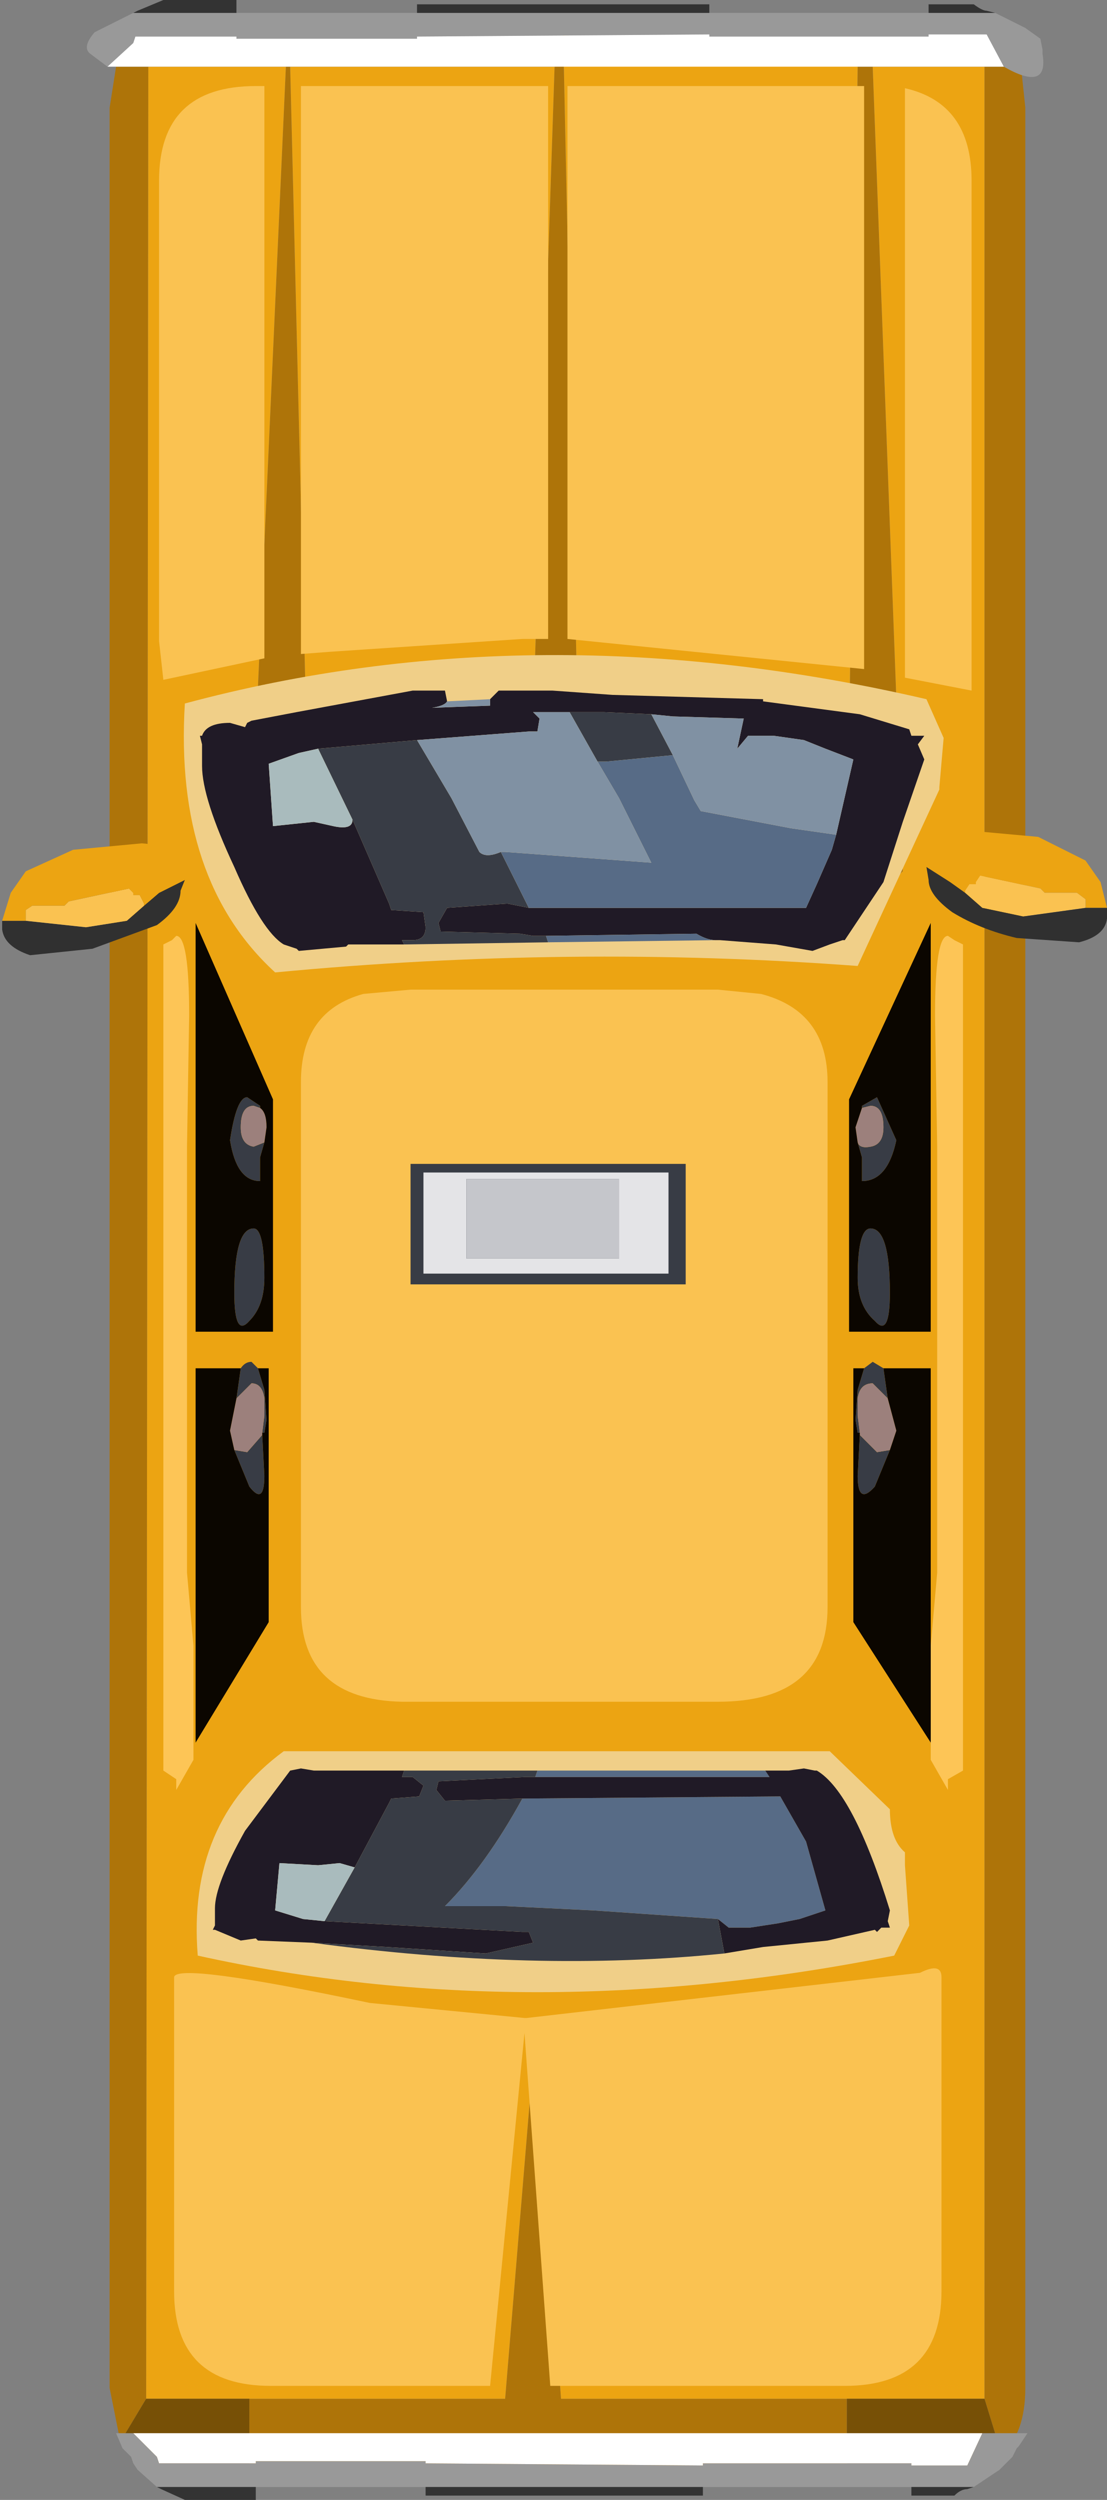 <?xml version="1.0" encoding="UTF-8" standalone="no"?>
<svg xmlns:xlink="http://www.w3.org/1999/xlink" height="58.1px" width="25.75px" xmlns="http://www.w3.org/2000/svg">
  <rect width="100%" height="100%" fill="#808080" stroke="none"/>
  <g transform="matrix(1, 0, 0, 1, 12.8, 29.0)">
    <path d="M10.1 -27.45 L10.95 -27.45 11.05 -26.5 11.05 26.5 Q11.05 27.55 10.5 28.05 L10.1 26.75 10.1 -27.45 M6.9 28.7 L-7.0 28.7 -7.0 26.75 -1.05 26.75 -0.35 18.3 0.25 26.75 6.9 26.75 6.9 28.7 M-10.0 27.75 L-10.25 26.5 -10.25 -26.5 -10.1 -27.45 -9.35 -27.45 -9.4 26.75 -10.0 27.75 M-6.15 -27.45 L-6.05 -27.45 -5.55 -7.05 -7.0 -8.6 -6.15 -27.45 M0.1 -27.45 L0.3 -28.2 0.7 -9.3 -0.5 -9.3 0.1 -27.45 M7.15 -27.45 L7.5 -27.45 8.2 -8.75 6.9 -7.55 7.15 -27.45" fill="#ae7409" fill-rule="evenodd" stroke="none"/>
    <path d="M10.1 -27.45 L10.1 26.75 6.9 26.75 0.25 26.75 -0.35 18.3 -1.05 26.75 -7.0 26.75 -9.4 26.75 -9.35 -27.45 -6.15 -27.45 -7.0 -8.6 -5.55 -7.05 -6.05 -27.45 0.1 -27.45 -0.5 -9.3 0.7 -9.3 0.3 -28.2 7.15 -27.45 6.9 -7.55 8.2 -8.75 7.5 -27.45 10.1 -27.45" fill="#eca412" fill-rule="evenodd" stroke="none"/>
    <path d="M10.1 26.75 L10.5 28.05 Q10.0 28.7 8.8 28.7 L6.9 28.7 6.9 26.75 10.1 26.75 M-7.0 28.7 L-8.0 28.7 Q-9.45 28.7 -10.0 27.75 L-9.4 26.75 -7.0 26.75 -7.0 28.7" fill="#775006" fill-rule="evenodd" stroke="none"/>
    <path d="M3.7 -28.7 L8.8 -28.7 10.35 -28.7 11.05 -28.35 11.4 -28.1 11.45 -27.85 11.45 -27.75 Q11.6 -26.85 10.55 -27.45 L10.15 -28.2 8.8 -28.2 8.8 -28.15 3.7 -28.15 3.7 -28.2 -3.1 -28.15 -3.1 -28.1 -7.3 -28.1 -7.3 -28.15 -9.65 -28.15 -9.7 -28.0 -10.3 -27.45 -10.7 -27.75 Q-10.9 -27.9 -10.6 -28.25 L-9.7 -28.7 -7.3 -28.7 -3.1 -28.7 3.7 -28.7" fill="#999999" fill-rule="evenodd" stroke="none"/>
    <path d="M10.55 -27.45 L-10.3 -27.45 -9.7 -28.0 -9.65 -28.15 -7.3 -28.15 -7.3 -28.1 -3.1 -28.1 -3.1 -28.15 3.7 -28.2 3.7 -28.15 8.8 -28.15 8.8 -28.2 10.15 -28.2 10.55 -27.45" fill="#ffffff" fill-rule="evenodd" stroke="none"/>
    <path d="M8.8 -28.7 L8.8 -28.9 9.4 -28.9 9.85 -28.9 Q10.05 -28.75 10.15 -28.75 L10.35 -28.7 8.8 -28.7 M-9.7 -28.7 L-9.6 -28.75 -9.0 -29.0 -8.45 -29.0 -7.3 -29.0 -7.3 -28.7 -9.7 -28.7 M-3.1 -28.7 L-3.1 -28.9 3.7 -28.9 3.7 -28.7 -3.1 -28.7" fill="#333333" fill-rule="evenodd" stroke="none"/>
    <path d="M10.05 27.55 L11.1 27.55 10.9 27.85 10.85 27.9 10.75 28.1 10.45 28.4 9.85 28.8 8.4 28.8 3.55 28.8 -2.9 28.8 -6.85 28.8 -9.15 28.8 -9.6 28.4 -9.7 28.25 -9.75 28.1 -9.95 27.9 -10.1 27.55 -9.7 27.55 -9.15 28.1 -9.1 28.25 -6.85 28.25 -6.85 28.2 -2.9 28.2 -2.9 28.25 3.55 28.3 3.55 28.25 8.4 28.25 8.4 28.3 9.7 28.3 10.05 27.55" fill="#999999" fill-rule="evenodd" stroke="none"/>
    <path d="M9.85 28.8 L9.7 28.85 Q9.55 28.85 9.4 29.0 L8.95 29.0 8.4 29.0 8.4 28.8 9.85 28.8 M3.55 28.8 L3.55 29.0 -2.9 29.0 -2.9 28.8 3.55 28.8 M-6.85 28.8 L-6.85 29.1 -7.95 29.1 -8.5 29.1 -9.05 28.85 -9.15 28.8 -6.85 28.8" fill="#333333" fill-rule="evenodd" stroke="none"/>
    <path d="M-9.7 27.55 L10.05 27.55 9.7 28.3 8.4 28.3 8.4 28.25 3.55 28.25 3.55 28.3 -2.9 28.25 -2.9 28.2 -6.85 28.2 -6.85 28.25 -9.1 28.25 -9.15 28.1 -9.7 27.55" fill="#ffffff" fill-rule="evenodd" stroke="none"/>
    <path d="M8.25 14.35 L8.35 15.75 8.0 16.45 Q-0.5 18.15 -8.2 16.45 -8.45 13.35 -6.2 11.7 L6.5 11.7 7.9 13.05 Q7.9 13.75 8.25 14.05 L8.25 14.35" fill="#f0cf88" fill-rule="evenodd" stroke="none"/>
    <path d="M-0.3 12.15 L5.0 12.15 5.1 12.3 -0.35 12.3 -0.3 12.15 M-0.65 12.8 L5.35 12.75 5.95 13.8 6.4 15.4 5.8 15.6 5.55 15.65 5.3 15.7 4.65 15.8 4.6 15.8 4.3 15.8 4.15 15.8 3.9 15.6 1.0 15.4 -1.05 15.3 -2.45 15.3 Q-1.5 14.35 -0.65 12.8" fill="#576b86" fill-rule="evenodd" stroke="none"/>
    <path d="M5.0 12.15 L5.55 12.15 5.9 12.1 6.15 12.15 6.2 12.15 Q7.05 12.65 7.9 15.4 L7.85 15.65 7.9 15.8 7.7 15.8 7.6 15.9 7.55 15.85 6.45 16.1 4.95 16.25 4.05 16.4 3.9 15.6 4.15 15.8 4.3 15.8 4.6 15.8 4.65 15.8 5.3 15.7 5.55 15.65 5.8 15.6 6.4 15.4 5.95 13.8 5.35 12.75 -0.65 12.8 -2.45 12.85 -2.65 12.6 -2.6 12.4 -0.6 12.3 -0.35 12.3 5.1 12.3 5.0 12.15 M-5.55 16.15 L-6.8 16.1 -6.85 16.05 -7.2 16.1 -7.8 15.85 -7.85 15.85 -7.8 15.75 -7.8 15.35 Q-7.8 14.8 -7.1 13.55 L-6.05 12.15 -5.8 12.1 -5.5 12.15 -3.4 12.15 -3.45 12.3 -3.2 12.3 -2.95 12.5 -3.05 12.75 -3.7 12.8 -3.75 12.9 -4.55 14.4 -4.9 14.3 -5.4 14.35 -6.3 14.3 -6.4 15.4 -5.75 15.6 -5.25 15.65 -0.65 15.9 -0.5 15.9 -0.4 16.15 -1.5 16.4 -3.8 16.25 -5.55 16.15" fill="#201a26" fill-rule="evenodd" stroke="none"/>
    <path d="M4.05 16.4 Q-0.35 16.85 -5.55 16.15 L-3.8 16.25 -1.5 16.4 -0.4 16.15 -0.5 15.9 -0.65 15.9 -5.25 15.65 -4.55 14.4 -3.75 12.9 -3.7 12.8 -3.05 12.75 -2.95 12.5 -3.2 12.3 -3.45 12.3 -3.4 12.15 -0.3 12.15 -0.35 12.3 -0.6 12.3 -2.6 12.4 -2.65 12.6 -2.45 12.85 -0.65 12.8 Q-1.5 14.35 -2.45 15.3 L-1.05 15.3 1.0 15.4 3.9 15.6 4.05 16.4" fill="#383c45" fill-rule="evenodd" stroke="none"/>
    <path d="M-5.25 15.65 L-5.75 15.6 -6.4 15.4 -6.3 14.3 -5.4 14.35 -4.9 14.3 -4.55 14.4 -5.25 15.65" fill="#a9bbbd" fill-rule="evenodd" stroke="none"/>
    <path d="M7.15 -6.55 Q0.45 -7.05 -6.4 -6.4 -8.75 -8.55 -8.5 -12.65 -0.3 -14.85 8.75 -12.75 L9.15 -11.85 9.05 -10.7 9.05 -10.65 7.15 -6.55" fill="#f0cf88" fill-rule="evenodd" stroke="none"/>
    <path d="M-1.4 -12.75 L-1.2 -12.95 0.05 -12.95 1.45 -12.85 4.95 -12.75 4.95 -12.7 7.2 -12.4 8.35 -12.05 8.4 -11.9 8.7 -11.9 8.55 -11.7 8.7 -11.35 8.2 -9.9 7.75 -8.5 6.85 -7.15 6.8 -7.15 6.5 -7.05 6.1 -6.9 5.25 -7.05 3.95 -7.15 3.85 -7.15 Q3.65 -7.15 3.4 -7.3 L-0.1 -7.25 -0.4 -7.25 -0.7 -7.3 -2.55 -7.35 -2.6 -7.55 -2.4 -7.9 -1.0 -8.0 -0.5 -7.9 5.95 -7.9 6.2 -8.45 6.55 -9.25 6.65 -9.6 7.05 -11.35 6.4 -11.6 6.15 -11.7 5.9 -11.8 5.2 -11.9 5.15 -11.9 4.85 -11.9 4.6 -11.9 4.35 -11.6 4.5 -12.3 2.85 -12.35 2.35 -12.4 1.25 -12.45 0.45 -12.45 -0.4 -12.45 -0.25 -12.3 -0.3 -12.0 -0.5 -12.0 -3.1 -11.8 -5.4 -11.6 -5.85 -11.5 -6.55 -11.25 -6.45 -9.8 -5.5 -9.9 -5.05 -9.8 Q-4.6 -9.7 -4.6 -9.95 L-3.75 -8.0 -3.7 -7.85 -2.95 -7.8 -2.9 -7.45 Q-2.9 -7.15 -3.2 -7.15 L-3.45 -7.15 -3.4 -7.05 -4.7 -7.05 -4.75 -7.0 -5.85 -6.9 -5.9 -6.95 -6.2 -7.05 Q-6.7 -7.35 -7.35 -8.85 -8.1 -10.45 -8.1 -11.2 L-8.1 -11.7 -8.15 -11.9 -8.1 -11.9 Q-8.0 -12.2 -7.45 -12.2 L-7.1 -12.1 -7.05 -12.2 -6.95 -12.25 -5.9 -12.45 -3.2 -12.95 -2.45 -12.95 -2.4 -12.7 Q-2.45 -12.6 -2.75 -12.55 L-1.4 -12.6 -1.4 -12.75" fill="#201a26" fill-rule="evenodd" stroke="none"/>
    <path d="M-0.05 -7.1 L-3.4 -7.05 -3.45 -7.15 -3.2 -7.15 Q-2.9 -7.15 -2.9 -7.45 L-2.95 -7.8 -3.7 -7.85 -3.75 -8.0 -4.6 -9.95 -5.4 -11.6 -3.1 -11.8 -2.3 -10.45 -1.65 -9.2 Q-1.5 -9.05 -1.15 -9.2 L-0.5 -7.9 -1.0 -8.0 -2.4 -7.9 -2.6 -7.55 -2.55 -7.35 -0.7 -7.3 -0.4 -7.25 -0.1 -7.25 -0.05 -7.1 M0.45 -12.45 L1.25 -12.45 2.35 -12.4 2.85 -11.45 1.3 -11.3 1.1 -11.3 0.45 -12.45" fill="#383c45" fill-rule="evenodd" stroke="none"/>
    <path d="M3.85 -7.15 L-0.05 -7.1 -0.1 -7.25 3.4 -7.3 Q3.65 -7.15 3.85 -7.15 M6.65 -9.6 L6.55 -9.25 6.2 -8.45 5.95 -7.9 -0.5 -7.9 -1.15 -9.2 -1.05 -9.2 2.35 -8.95 1.6 -10.45 1.1 -11.3 1.3 -11.3 2.85 -11.45 3.35 -10.4 3.5 -10.15 5.6 -9.75 6.65 -9.6" fill="#576b86" fill-rule="evenodd" stroke="none"/>
    <path d="M-2.4 -12.7 L-1.4 -12.75 -1.4 -12.6 -2.75 -12.55 Q-2.45 -12.6 -2.4 -12.7 M2.35 -12.4 L2.85 -12.35 4.5 -12.3 4.35 -11.6 4.6 -11.9 4.85 -11.9 5.15 -11.9 5.2 -11.9 5.9 -11.8 6.15 -11.7 6.4 -11.6 7.05 -11.35 6.65 -9.6 5.6 -9.75 3.5 -10.15 3.35 -10.4 2.85 -11.45 2.35 -12.4 M1.1 -11.3 L1.6 -10.45 2.35 -8.95 -1.05 -9.2 -1.15 -9.2 Q-1.5 -9.05 -1.65 -9.2 L-2.3 -10.45 -3.1 -11.8 -0.5 -12.0 -0.3 -12.0 -0.25 -12.3 -0.4 -12.45 0.45 -12.45 1.1 -11.3" fill="#8091a3" fill-rule="evenodd" stroke="none"/>
    <path d="M-4.6 -9.95 Q-4.6 -9.7 -5.05 -9.8 L-5.5 -9.9 -6.45 -9.8 -6.55 -11.25 -5.85 -11.5 -5.4 -11.6 -4.6 -9.95" fill="#a9bbbd" fill-rule="evenodd" stroke="none"/>
    <path d="M9.4 -7.15 L9.6 -7.05 9.6 12.15 9.25 12.35 9.25 12.6 8.85 11.9 8.85 9.25 9.0 7.55 9.0 2.6 9.0 -2.35 8.95 -5.4 Q8.95 -7.25 9.25 -7.25 L9.4 -7.15" fill="#fdc556" fill-rule="evenodd" stroke="none"/>
    <path d="M7.25 -3.25 L7.25 -3.3 7.6 -3.5 8.05 -2.5 Q7.85 -1.55 7.25 -1.55 L7.25 -2.1 7.15 -2.45 Q7.2 -2.3 7.45 -2.35 7.75 -2.4 7.75 -2.8 7.75 -3.3 7.45 -3.3 L7.25 -3.25 M7.75 2.8 L7.85 3.5 7.5 3.15 Q7.2 3.15 7.15 3.5 L7.15 3.9 7.2 4.3 7.15 4.3 7.1 4.0 7.15 3.3 7.3 2.8 7.5 2.65 7.75 2.8 M7.9 4.7 L7.55 5.55 Q7.15 6.0 7.15 5.3 L7.2 4.35 7.6 4.75 7.9 4.7 M7.15 0.7 Q7.15 -0.45 7.45 -0.45 7.9 -0.45 7.9 1.05 7.9 2.1 7.55 1.7 7.15 1.35 7.15 0.7" fill="#383c45" fill-rule="evenodd" stroke="none"/>
    <path d="M7.25 -3.25 L7.45 -3.3 Q7.75 -3.3 7.75 -2.8 7.75 -2.4 7.45 -2.35 7.2 -2.3 7.15 -2.45 L7.1 -2.8 7.25 -3.25 M7.85 3.5 L8.05 4.25 7.9 4.7 7.6 4.75 7.2 4.35 7.2 4.3 7.15 3.9 7.15 3.5 Q7.2 3.15 7.5 3.15 L7.85 3.5" fill="#9c807c" fill-rule="evenodd" stroke="none"/>
    <path d="M7.15 -2.45 L7.25 -2.1 7.25 -1.55 Q7.85 -1.55 8.05 -2.5 L7.6 -3.5 7.25 -3.3 7.25 -3.25 7.1 -2.8 7.15 -2.45 M7.75 2.8 L8.85 2.8 8.85 11.5 7.05 8.7 7.05 2.8 7.3 2.8 7.15 3.3 7.1 4.0 7.15 4.3 7.2 4.3 7.2 4.35 7.15 5.3 Q7.15 6.0 7.55 5.55 L7.9 4.7 8.05 4.25 7.85 3.5 7.75 2.8 M6.95 -3.45 L8.85 -7.55 8.85 1.95 6.95 1.95 6.95 -3.45 M7.15 0.7 Q7.15 1.35 7.55 1.7 7.9 2.1 7.9 1.05 7.9 -0.45 7.45 -0.45 7.15 -0.45 7.15 0.7" fill="#0b0600" fill-rule="evenodd" stroke="none"/>
    <path d="M-8.8 -7.15 L-8.7 -7.25 Q-8.4 -7.25 -8.4 -5.4 L-8.45 -2.35 -8.45 2.6 -8.45 7.55 -8.3 9.25 -8.3 11.9 -8.7 12.6 -8.7 12.35 -9.0 12.15 -9.0 -7.05 -8.8 -7.15" fill="#fdc556" fill-rule="evenodd" stroke="none"/>
    <path d="M-6.65 -2.45 L-6.75 -2.1 -6.75 -1.55 Q-7.3 -1.55 -7.45 -2.5 -7.3 -3.5 -7.05 -3.5 L-6.75 -3.3 -6.75 -3.25 -6.9 -3.3 Q-7.2 -3.3 -7.2 -2.8 -7.2 -2.4 -6.9 -2.35 L-6.65 -2.45 M-7.2 2.8 Q-7.1 2.65 -6.95 2.65 L-6.8 2.8 -6.65 3.3 -6.6 4.0 -6.65 4.3 -6.7 4.3 -6.65 3.9 -6.65 3.5 Q-6.7 3.15 -6.95 3.15 L-7.3 3.5 -7.2 2.8 M-6.65 0.7 Q-6.65 1.35 -7.0 1.7 -7.35 2.1 -7.35 1.05 -7.35 -0.45 -6.9 -0.45 -6.65 -0.45 -6.65 0.7 M-7.35 4.7 L-7.05 4.75 -6.7 4.35 -6.65 5.3 Q-6.65 6.0 -7.0 5.55 L-7.35 4.7" fill="#383c45" fill-rule="evenodd" stroke="none"/>
    <path d="M-6.65 -2.45 L-6.9 -2.35 Q-7.2 -2.4 -7.2 -2.8 -7.2 -3.3 -6.9 -3.3 L-6.75 -3.25 Q-6.6 -3.15 -6.6 -2.8 L-6.65 -2.45 M-7.3 3.5 L-6.95 3.15 Q-6.7 3.15 -6.65 3.5 L-6.65 3.9 -6.7 4.3 -6.7 4.35 -7.05 4.75 -7.35 4.7 -7.45 4.25 -7.3 3.5" fill="#9c807c" fill-rule="evenodd" stroke="none"/>
    <path d="M-6.75 -3.25 L-6.75 -3.3 -7.05 -3.5 Q-7.3 -3.5 -7.45 -2.5 -7.3 -1.55 -6.75 -1.55 L-6.75 -2.1 -6.65 -2.45 -6.6 -2.8 Q-6.6 -3.15 -6.75 -3.25 M-6.45 -3.45 L-6.45 1.95 -8.25 1.95 -8.25 -7.55 -6.45 -3.45 M-7.2 2.8 L-7.3 3.5 -7.45 4.25 -7.35 4.7 -7.0 5.55 Q-6.65 6.0 -6.65 5.3 L-6.7 4.35 -6.7 4.3 -6.65 4.3 -6.6 4.0 -6.65 3.3 -6.8 2.8 -6.55 2.8 -6.55 8.7 -8.25 11.5 -8.25 2.8 -7.2 2.8 M-6.65 0.7 Q-6.65 -0.45 -6.9 -0.45 -7.35 -0.45 -7.35 1.05 -7.35 2.1 -7.0 1.7 -6.65 1.35 -6.65 0.7" fill="#0b0600" fill-rule="evenodd" stroke="none"/>
    <path d="M-5.8 -27.0 L-0.05 -27.0 -0.05 -14.15 -0.65 -14.15 -5.15 -13.85 -5.8 -13.8 -5.8 -27.0 M-9.1 -24.8 Q-9.1 -27.0 -6.85 -27.0 L-6.65 -27.0 -6.65 -13.7 -9.0 -13.2 -9.1 -14.1 -9.1 -24.8 M6.85 26.45 L0.0 26.45 -0.6 18.25 -1.4 26.45 -6.5 26.45 Q-8.75 26.45 -8.75 24.25 L-8.75 16.95 Q-8.7 16.6 -4.2 17.55 L-0.6 17.9 -0.55 17.9 8.6 16.85 Q9.1 16.6 9.1 16.95 L9.1 24.25 Q9.1 26.45 6.85 26.45 M4.9 -5.9 Q6.45 -5.5 6.45 -3.85 L6.45 8.35 Q6.45 10.55 3.9 10.55 L-3.45 10.55 Q-5.8 10.5 -5.8 8.35 L-5.8 -3.85 Q-5.8 -5.5 -4.35 -5.9 L-3.25 -6.0 3.9 -6.0 4.9 -5.9 M0.4 -27.0 L7.3 -27.0 7.3 -13.45 0.4 -14.15 0.4 -27.0 M8.25 -26.95 Q9.8 -26.6 9.8 -24.8 L9.8 -12.95 8.25 -13.25 8.25 -26.95" fill="#fac251" fill-rule="evenodd" stroke="none"/>
    <path d="M3.15 0.85 L-3.25 0.85 -3.25 -1.95 3.15 -1.95 3.15 0.85" fill="#383c45" fill-rule="evenodd" stroke="none"/>
    <path d="M1.6 -1.6 L-1.95 -1.6 -1.95 0.25 1.6 0.25 1.6 -1.6 M-2.95 -1.75 L2.75 -1.75 2.75 0.6 -2.95 0.6 -2.95 -1.75" fill="#e4e4e7" fill-rule="evenodd" stroke="none"/>
    <path d="M1.6 -1.6 L1.6 0.25 -1.95 0.25 -1.95 -1.6 1.6 -1.6" fill="#c5c6cb" fill-rule="evenodd" stroke="none"/>
    <path d="M8.75 -8.85 L8.9 -9.3 Q9.0 -9.65 9.7 -9.7 L11.35 -9.55 12.45 -9.0 12.8 -8.5 12.95 -7.9 12.45 -7.9 12.45 -8.1 12.25 -8.25 11.5 -8.25 11.4 -8.35 10.0 -8.65 9.9 -8.5 9.9 -8.45 9.75 -8.45 9.65 -8.3 9.65 -8.25 9.3 -8.5 8.75 -8.85" fill="#eca412" fill-rule="evenodd" stroke="none"/>
    <path d="M9.65 -8.25 L9.65 -8.3 9.75 -8.45 9.9 -8.45 9.9 -8.5 10.0 -8.65 11.4 -8.35 11.5 -8.25 12.25 -8.25 12.45 -8.1 12.45 -7.9 11.0 -7.7 10.05 -7.9 9.65 -8.25" fill="#fac251" fill-rule="evenodd" stroke="none"/>
    <path d="M12.95 -7.9 L12.95 -7.65 Q12.9 -7.25 12.3 -7.1 L10.85 -7.2 Q10.0 -7.4 9.35 -7.8 8.8 -8.2 8.8 -8.55 L8.75 -8.85 9.3 -8.5 9.65 -8.25 10.05 -7.9 11.0 -7.7 12.45 -7.9 12.95 -7.9" fill="#303030" fill-rule="evenodd" stroke="none"/>
    <path d="M-8.5 -8.55 L-8.6 -8.3 Q-8.6 -7.9 -9.15 -7.5 L-10.65 -6.95 -12.1 -6.8 Q-12.7 -7.0 -12.75 -7.4 L-12.75 -7.6 -12.2 -7.6 -10.8 -7.45 -9.85 -7.6 -9.45 -7.95 -9.1 -8.25 -8.5 -8.55" fill="#303030" fill-rule="evenodd" stroke="none"/>
    <path d="M-9.45 -7.95 L-9.85 -7.6 -10.8 -7.45 -12.2 -7.6 -12.2 -7.85 -12.05 -7.95 -11.3 -7.95 -11.2 -8.05 -9.8 -8.35 -9.7 -8.25 -9.7 -8.2 -9.55 -8.2 -9.45 -8.0 -9.45 -7.95" fill="#fac251" fill-rule="evenodd" stroke="none"/>
    <path d="M-8.5 -8.55 L-9.1 -8.25 -9.45 -7.95 -9.45 -8.0 -9.55 -8.2 -9.7 -8.2 -9.7 -8.25 -9.8 -8.35 -11.2 -8.05 -11.3 -7.95 -12.05 -7.95 -12.2 -7.85 -12.2 -7.6 -12.75 -7.6 -12.55 -8.25 -12.2 -8.75 -11.1 -9.25 -9.5 -9.4 Q-8.8 -9.35 -8.7 -9.0 L-8.5 -8.55" fill="#eca412" fill-rule="evenodd" stroke="none"/>
  </g>
</svg>
